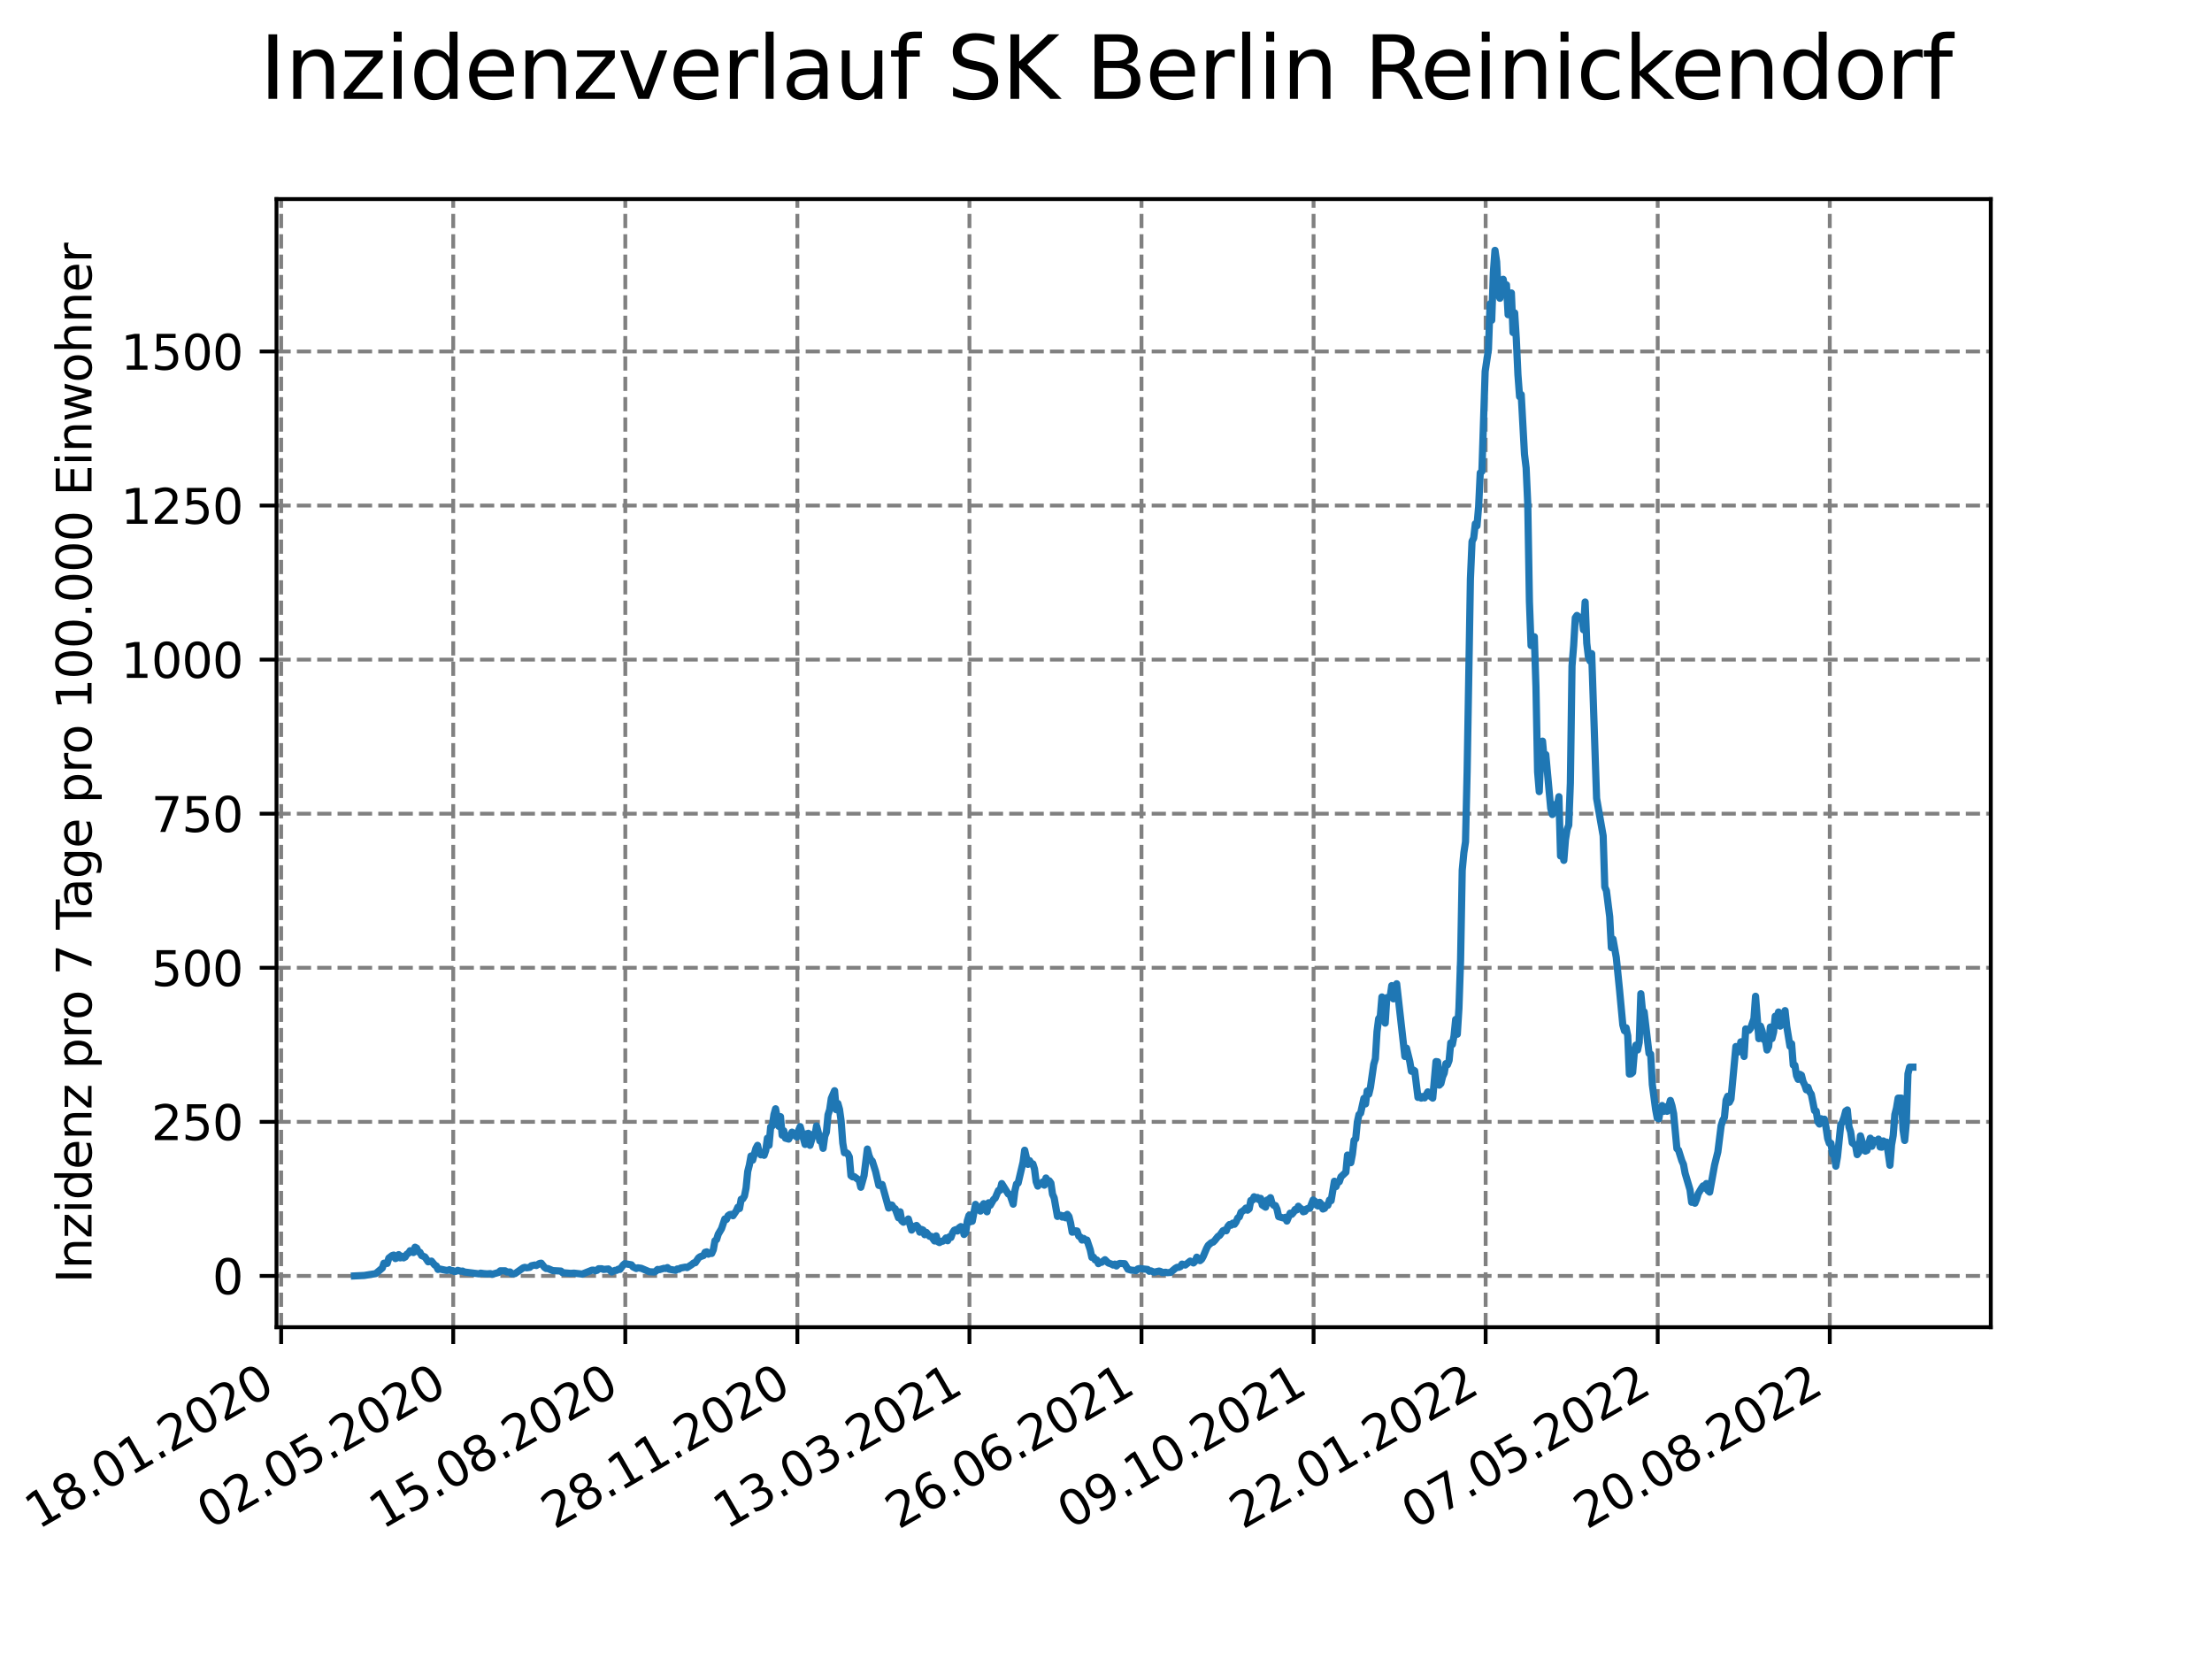 <?xml version="1.0" encoding="utf-8" standalone="no"?>
<!DOCTYPE svg PUBLIC "-//W3C//DTD SVG 1.1//EN"
  "http://www.w3.org/Graphics/SVG/1.1/DTD/svg11.dtd">
<svg xmlns:xlink="http://www.w3.org/1999/xlink" width="460.8pt" height="345.6pt" viewBox="0 0 460.8 345.6" xmlns="http://www.w3.org/2000/svg" version="1.1">
 <defs>
  <style type="text/css">*{stroke-linejoin: round; stroke-linecap: butt}</style>
 </defs>
 <g id="figure_1">
  <g id="patch_1">
   <path d="M 0 345.6 
L 460.8 345.6 
L 460.8 0 
L 0 0 
z
" style="fill: #ffffff"/>
  </g>
  <g id="axes_1">
   <g id="patch_2">
    <path d="M 57.6 276.48 
L 414.72 276.48 
L 414.72 41.472 
L 57.6 41.472 
z
" style="fill: #ffffff"/>
   </g>
   <g id="matplotlib.axis_1">
    <g id="xtick_1">
     <g id="line2d_1">
      <path d="M 58.57 276.48 
L 58.57 41.472 
" clip-path="url(#p4f8a8758bc)" style="fill: none; stroke-dasharray: 2.96,1.28; stroke-dashoffset: 0; stroke: #808080; stroke-width: 0.8"/>
     </g>
     <g id="line2d_2">
      <defs>
       <path id="m21364f4cc5" d="M 0 0 
L 0 3.5 
" style="stroke: #000000; stroke-width: 0.8"/>
      </defs>
      <g>
       <use xlink:href="#m21364f4cc5" x="58.57" y="276.48" style="stroke: #000000; stroke-width: 0.8"/>
      </g>
     </g>
     <g id="text_1">
      <!-- 18.01.2020 -->
      <g transform="translate(7.945 318.689) rotate(-30) scale(0.1 -0.1)">
       <defs>
        <path id="DejaVuSans-31" d="M 794 531 
L 1825 531 
L 1825 4091 
L 703 3866 
L 703 4441 
L 1819 4666 
L 2450 4666 
L 2450 531 
L 3481 531 
L 3481 0 
L 794 0 
L 794 531 
z
" transform="scale(0.016)"/>
        <path id="DejaVuSans-38" d="M 2034 2216 
Q 1584 2216 1326 1975 
Q 1069 1734 1069 1313 
Q 1069 891 1326 650 
Q 1584 409 2034 409 
Q 2484 409 2743 651 
Q 3003 894 3003 1313 
Q 3003 1734 2745 1975 
Q 2488 2216 2034 2216 
z
M 1403 2484 
Q 997 2584 770 2862 
Q 544 3141 544 3541 
Q 544 4100 942 4425 
Q 1341 4750 2034 4750 
Q 2731 4750 3128 4425 
Q 3525 4100 3525 3541 
Q 3525 3141 3298 2862 
Q 3072 2584 2669 2484 
Q 3125 2378 3379 2068 
Q 3634 1759 3634 1313 
Q 3634 634 3220 271 
Q 2806 -91 2034 -91 
Q 1263 -91 848 271 
Q 434 634 434 1313 
Q 434 1759 690 2068 
Q 947 2378 1403 2484 
z
M 1172 3481 
Q 1172 3119 1398 2916 
Q 1625 2713 2034 2713 
Q 2441 2713 2670 2916 
Q 2900 3119 2900 3481 
Q 2900 3844 2670 4047 
Q 2441 4250 2034 4250 
Q 1625 4250 1398 4047 
Q 1172 3844 1172 3481 
z
" transform="scale(0.016)"/>
        <path id="DejaVuSans-2e" d="M 684 794 
L 1344 794 
L 1344 0 
L 684 0 
L 684 794 
z
" transform="scale(0.016)"/>
        <path id="DejaVuSans-30" d="M 2034 4250 
Q 1547 4250 1301 3770 
Q 1056 3291 1056 2328 
Q 1056 1369 1301 889 
Q 1547 409 2034 409 
Q 2525 409 2770 889 
Q 3016 1369 3016 2328 
Q 3016 3291 2770 3770 
Q 2525 4250 2034 4250 
z
M 2034 4750 
Q 2819 4750 3233 4129 
Q 3647 3509 3647 2328 
Q 3647 1150 3233 529 
Q 2819 -91 2034 -91 
Q 1250 -91 836 529 
Q 422 1150 422 2328 
Q 422 3509 836 4129 
Q 1250 4750 2034 4750 
z
" transform="scale(0.016)"/>
        <path id="DejaVuSans-32" d="M 1228 531 
L 3431 531 
L 3431 0 
L 469 0 
L 469 531 
Q 828 903 1448 1529 
Q 2069 2156 2228 2338 
Q 2531 2678 2651 2914 
Q 2772 3150 2772 3378 
Q 2772 3750 2511 3984 
Q 2250 4219 1831 4219 
Q 1534 4219 1204 4116 
Q 875 4013 500 3803 
L 500 4441 
Q 881 4594 1212 4672 
Q 1544 4750 1819 4750 
Q 2544 4750 2975 4387 
Q 3406 4025 3406 3419 
Q 3406 3131 3298 2873 
Q 3191 2616 2906 2266 
Q 2828 2175 2409 1742 
Q 1991 1309 1228 531 
z
" transform="scale(0.016)"/>
       </defs>
       <use xlink:href="#DejaVuSans-31"/>
       <use xlink:href="#DejaVuSans-38" x="63.623"/>
       <use xlink:href="#DejaVuSans-2e" x="127.246"/>
       <use xlink:href="#DejaVuSans-30" x="159.033"/>
       <use xlink:href="#DejaVuSans-31" x="222.656"/>
       <use xlink:href="#DejaVuSans-2e" x="286.279"/>
       <use xlink:href="#DejaVuSans-32" x="318.066"/>
       <use xlink:href="#DejaVuSans-30" x="381.689"/>
       <use xlink:href="#DejaVuSans-32" x="445.312"/>
       <use xlink:href="#DejaVuSans-30" x="508.936"/>
      </g>
     </g>
    </g>
    <g id="xtick_2">
     <g id="line2d_3">
      <path d="M 94.415 276.48 
L 94.415 41.472 
" clip-path="url(#p4f8a8758bc)" style="fill: none; stroke-dasharray: 2.96,1.28; stroke-dashoffset: 0; stroke: #808080; stroke-width: 0.8"/>
     </g>
     <g id="line2d_4">
      <g>
       <use xlink:href="#m21364f4cc5" x="94.415" y="276.48" style="stroke: #000000; stroke-width: 0.8"/>
      </g>
     </g>
     <g id="text_2">
      <!-- 02.05.2020 -->
      <g transform="translate(43.79 318.689) rotate(-30) scale(0.1 -0.1)">
       <defs>
        <path id="DejaVuSans-35" d="M 691 4666 
L 3169 4666 
L 3169 4134 
L 1269 4134 
L 1269 2991 
Q 1406 3038 1543 3061 
Q 1681 3084 1819 3084 
Q 2600 3084 3056 2656 
Q 3513 2228 3513 1497 
Q 3513 744 3044 326 
Q 2575 -91 1722 -91 
Q 1428 -91 1123 -41 
Q 819 9 494 109 
L 494 744 
Q 775 591 1075 516 
Q 1375 441 1709 441 
Q 2250 441 2565 725 
Q 2881 1009 2881 1497 
Q 2881 1984 2565 2268 
Q 2250 2553 1709 2553 
Q 1456 2553 1204 2497 
Q 953 2441 691 2322 
L 691 4666 
z
" transform="scale(0.016)"/>
       </defs>
       <use xlink:href="#DejaVuSans-30"/>
       <use xlink:href="#DejaVuSans-32" x="63.623"/>
       <use xlink:href="#DejaVuSans-2e" x="127.246"/>
       <use xlink:href="#DejaVuSans-30" x="159.033"/>
       <use xlink:href="#DejaVuSans-35" x="222.656"/>
       <use xlink:href="#DejaVuSans-2e" x="286.279"/>
       <use xlink:href="#DejaVuSans-32" x="318.066"/>
       <use xlink:href="#DejaVuSans-30" x="381.689"/>
       <use xlink:href="#DejaVuSans-32" x="445.312"/>
       <use xlink:href="#DejaVuSans-30" x="508.936"/>
      </g>
     </g>
    </g>
    <g id="xtick_3">
     <g id="line2d_5">
      <path d="M 130.26 276.48 
L 130.26 41.472 
" clip-path="url(#p4f8a8758bc)" style="fill: none; stroke-dasharray: 2.96,1.28; stroke-dashoffset: 0; stroke: #808080; stroke-width: 0.8"/>
     </g>
     <g id="line2d_6">
      <g>
       <use xlink:href="#m21364f4cc5" x="130.26" y="276.48" style="stroke: #000000; stroke-width: 0.8"/>
      </g>
     </g>
     <g id="text_3">
      <!-- 15.08.2020 -->
      <g transform="translate(79.635 318.689) rotate(-30) scale(0.1 -0.1)">
       <use xlink:href="#DejaVuSans-31"/>
       <use xlink:href="#DejaVuSans-35" x="63.623"/>
       <use xlink:href="#DejaVuSans-2e" x="127.246"/>
       <use xlink:href="#DejaVuSans-30" x="159.033"/>
       <use xlink:href="#DejaVuSans-38" x="222.656"/>
       <use xlink:href="#DejaVuSans-2e" x="286.279"/>
       <use xlink:href="#DejaVuSans-32" x="318.066"/>
       <use xlink:href="#DejaVuSans-30" x="381.689"/>
       <use xlink:href="#DejaVuSans-32" x="445.312"/>
       <use xlink:href="#DejaVuSans-30" x="508.936"/>
      </g>
     </g>
    </g>
    <g id="xtick_4">
     <g id="line2d_7">
      <path d="M 166.106 276.48 
L 166.106 41.472 
" clip-path="url(#p4f8a8758bc)" style="fill: none; stroke-dasharray: 2.96,1.28; stroke-dashoffset: 0; stroke: #808080; stroke-width: 0.8"/>
     </g>
     <g id="line2d_8">
      <g>
       <use xlink:href="#m21364f4cc5" x="166.106" y="276.48" style="stroke: #000000; stroke-width: 0.8"/>
      </g>
     </g>
     <g id="text_4">
      <!-- 28.11.2020 -->
      <g transform="translate(115.48 318.689) rotate(-30) scale(0.1 -0.1)">
       <use xlink:href="#DejaVuSans-32"/>
       <use xlink:href="#DejaVuSans-38" x="63.623"/>
       <use xlink:href="#DejaVuSans-2e" x="127.246"/>
       <use xlink:href="#DejaVuSans-31" x="159.033"/>
       <use xlink:href="#DejaVuSans-31" x="222.656"/>
       <use xlink:href="#DejaVuSans-2e" x="286.279"/>
       <use xlink:href="#DejaVuSans-32" x="318.066"/>
       <use xlink:href="#DejaVuSans-30" x="381.689"/>
       <use xlink:href="#DejaVuSans-32" x="445.312"/>
       <use xlink:href="#DejaVuSans-30" x="508.936"/>
      </g>
     </g>
    </g>
    <g id="xtick_5">
     <g id="line2d_9">
      <path d="M 201.951 276.48 
L 201.951 41.472 
" clip-path="url(#p4f8a8758bc)" style="fill: none; stroke-dasharray: 2.96,1.28; stroke-dashoffset: 0; stroke: #808080; stroke-width: 0.8"/>
     </g>
     <g id="line2d_10">
      <g>
       <use xlink:href="#m21364f4cc5" x="201.951" y="276.48" style="stroke: #000000; stroke-width: 0.8"/>
      </g>
     </g>
     <g id="text_5">
      <!-- 13.03.2021 -->
      <g transform="translate(151.325 318.689) rotate(-30) scale(0.1 -0.1)">
       <defs>
        <path id="DejaVuSans-33" d="M 2597 2516 
Q 3050 2419 3304 2112 
Q 3559 1806 3559 1356 
Q 3559 666 3084 287 
Q 2609 -91 1734 -91 
Q 1441 -91 1130 -33 
Q 819 25 488 141 
L 488 750 
Q 750 597 1062 519 
Q 1375 441 1716 441 
Q 2309 441 2620 675 
Q 2931 909 2931 1356 
Q 2931 1769 2642 2001 
Q 2353 2234 1838 2234 
L 1294 2234 
L 1294 2753 
L 1863 2753 
Q 2328 2753 2575 2939 
Q 2822 3125 2822 3475 
Q 2822 3834 2567 4026 
Q 2313 4219 1838 4219 
Q 1578 4219 1281 4162 
Q 984 4106 628 3988 
L 628 4550 
Q 988 4650 1302 4700 
Q 1616 4750 1894 4750 
Q 2613 4750 3031 4423 
Q 3450 4097 3450 3541 
Q 3450 3153 3228 2886 
Q 3006 2619 2597 2516 
z
" transform="scale(0.016)"/>
       </defs>
       <use xlink:href="#DejaVuSans-31"/>
       <use xlink:href="#DejaVuSans-33" x="63.623"/>
       <use xlink:href="#DejaVuSans-2e" x="127.246"/>
       <use xlink:href="#DejaVuSans-30" x="159.033"/>
       <use xlink:href="#DejaVuSans-33" x="222.656"/>
       <use xlink:href="#DejaVuSans-2e" x="286.279"/>
       <use xlink:href="#DejaVuSans-32" x="318.066"/>
       <use xlink:href="#DejaVuSans-30" x="381.689"/>
       <use xlink:href="#DejaVuSans-32" x="445.312"/>
       <use xlink:href="#DejaVuSans-31" x="508.936"/>
      </g>
     </g>
    </g>
    <g id="xtick_6">
     <g id="line2d_11">
      <path d="M 237.796 276.48 
L 237.796 41.472 
" clip-path="url(#p4f8a8758bc)" style="fill: none; stroke-dasharray: 2.96,1.28; stroke-dashoffset: 0; stroke: #808080; stroke-width: 0.8"/>
     </g>
     <g id="line2d_12">
      <g>
       <use xlink:href="#m21364f4cc5" x="237.796" y="276.48" style="stroke: #000000; stroke-width: 0.8"/>
      </g>
     </g>
     <g id="text_6">
      <!-- 26.06.2021 -->
      <g transform="translate(187.171 318.689) rotate(-30) scale(0.1 -0.1)">
       <defs>
        <path id="DejaVuSans-36" d="M 2113 2584 
Q 1688 2584 1439 2293 
Q 1191 2003 1191 1497 
Q 1191 994 1439 701 
Q 1688 409 2113 409 
Q 2538 409 2786 701 
Q 3034 994 3034 1497 
Q 3034 2003 2786 2293 
Q 2538 2584 2113 2584 
z
M 3366 4563 
L 3366 3988 
Q 3128 4100 2886 4159 
Q 2644 4219 2406 4219 
Q 1781 4219 1451 3797 
Q 1122 3375 1075 2522 
Q 1259 2794 1537 2939 
Q 1816 3084 2150 3084 
Q 2853 3084 3261 2657 
Q 3669 2231 3669 1497 
Q 3669 778 3244 343 
Q 2819 -91 2113 -91 
Q 1303 -91 875 529 
Q 447 1150 447 2328 
Q 447 3434 972 4092 
Q 1497 4750 2381 4750 
Q 2619 4750 2861 4703 
Q 3103 4656 3366 4563 
z
" transform="scale(0.016)"/>
       </defs>
       <use xlink:href="#DejaVuSans-32"/>
       <use xlink:href="#DejaVuSans-36" x="63.623"/>
       <use xlink:href="#DejaVuSans-2e" x="127.246"/>
       <use xlink:href="#DejaVuSans-30" x="159.033"/>
       <use xlink:href="#DejaVuSans-36" x="222.656"/>
       <use xlink:href="#DejaVuSans-2e" x="286.279"/>
       <use xlink:href="#DejaVuSans-32" x="318.066"/>
       <use xlink:href="#DejaVuSans-30" x="381.689"/>
       <use xlink:href="#DejaVuSans-32" x="445.312"/>
       <use xlink:href="#DejaVuSans-31" x="508.936"/>
      </g>
     </g>
    </g>
    <g id="xtick_7">
     <g id="line2d_13">
      <path d="M 273.641 276.48 
L 273.641 41.472 
" clip-path="url(#p4f8a8758bc)" style="fill: none; stroke-dasharray: 2.96,1.28; stroke-dashoffset: 0; stroke: #808080; stroke-width: 0.8"/>
     </g>
     <g id="line2d_14">
      <g>
       <use xlink:href="#m21364f4cc5" x="273.641" y="276.48" style="stroke: #000000; stroke-width: 0.8"/>
      </g>
     </g>
     <g id="text_7">
      <!-- 09.10.2021 -->
      <g transform="translate(223.016 318.689) rotate(-30) scale(0.1 -0.1)">
       <defs>
        <path id="DejaVuSans-39" d="M 703 97 
L 703 672 
Q 941 559 1184 500 
Q 1428 441 1663 441 
Q 2288 441 2617 861 
Q 2947 1281 2994 2138 
Q 2813 1869 2534 1725 
Q 2256 1581 1919 1581 
Q 1219 1581 811 2004 
Q 403 2428 403 3163 
Q 403 3881 828 4315 
Q 1253 4750 1959 4750 
Q 2769 4750 3195 4129 
Q 3622 3509 3622 2328 
Q 3622 1225 3098 567 
Q 2575 -91 1691 -91 
Q 1453 -91 1209 -44 
Q 966 3 703 97 
z
M 1959 2075 
Q 2384 2075 2632 2365 
Q 2881 2656 2881 3163 
Q 2881 3666 2632 3958 
Q 2384 4250 1959 4250 
Q 1534 4250 1286 3958 
Q 1038 3666 1038 3163 
Q 1038 2656 1286 2365 
Q 1534 2075 1959 2075 
z
" transform="scale(0.016)"/>
       </defs>
       <use xlink:href="#DejaVuSans-30"/>
       <use xlink:href="#DejaVuSans-39" x="63.623"/>
       <use xlink:href="#DejaVuSans-2e" x="127.246"/>
       <use xlink:href="#DejaVuSans-31" x="159.033"/>
       <use xlink:href="#DejaVuSans-30" x="222.656"/>
       <use xlink:href="#DejaVuSans-2e" x="286.279"/>
       <use xlink:href="#DejaVuSans-32" x="318.066"/>
       <use xlink:href="#DejaVuSans-30" x="381.689"/>
       <use xlink:href="#DejaVuSans-32" x="445.312"/>
       <use xlink:href="#DejaVuSans-31" x="508.936"/>
      </g>
     </g>
    </g>
    <g id="xtick_8">
     <g id="line2d_15">
      <path d="M 309.486 276.48 
L 309.486 41.472 
" clip-path="url(#p4f8a8758bc)" style="fill: none; stroke-dasharray: 2.96,1.28; stroke-dashoffset: 0; stroke: #808080; stroke-width: 0.8"/>
     </g>
     <g id="line2d_16">
      <g>
       <use xlink:href="#m21364f4cc5" x="309.486" y="276.48" style="stroke: #000000; stroke-width: 0.8"/>
      </g>
     </g>
     <g id="text_8">
      <!-- 22.01.2022 -->
      <g transform="translate(258.861 318.689) rotate(-30) scale(0.1 -0.1)">
       <use xlink:href="#DejaVuSans-32"/>
       <use xlink:href="#DejaVuSans-32" x="63.623"/>
       <use xlink:href="#DejaVuSans-2e" x="127.246"/>
       <use xlink:href="#DejaVuSans-30" x="159.033"/>
       <use xlink:href="#DejaVuSans-31" x="222.656"/>
       <use xlink:href="#DejaVuSans-2e" x="286.279"/>
       <use xlink:href="#DejaVuSans-32" x="318.066"/>
       <use xlink:href="#DejaVuSans-30" x="381.689"/>
       <use xlink:href="#DejaVuSans-32" x="445.312"/>
       <use xlink:href="#DejaVuSans-32" x="508.936"/>
      </g>
     </g>
    </g>
    <g id="xtick_9">
     <g id="line2d_17">
      <path d="M 345.331 276.48 
L 345.331 41.472 
" clip-path="url(#p4f8a8758bc)" style="fill: none; stroke-dasharray: 2.96,1.28; stroke-dashoffset: 0; stroke: #808080; stroke-width: 0.8"/>
     </g>
     <g id="line2d_18">
      <g>
       <use xlink:href="#m21364f4cc5" x="345.331" y="276.48" style="stroke: #000000; stroke-width: 0.8"/>
      </g>
     </g>
     <g id="text_9">
      <!-- 07.05.2022 -->
      <g transform="translate(294.706 318.689) rotate(-30) scale(0.1 -0.1)">
       <defs>
        <path id="DejaVuSans-37" d="M 525 4666 
L 3525 4666 
L 3525 4397 
L 1831 0 
L 1172 0 
L 2766 4134 
L 525 4134 
L 525 4666 
z
" transform="scale(0.016)"/>
       </defs>
       <use xlink:href="#DejaVuSans-30"/>
       <use xlink:href="#DejaVuSans-37" x="63.623"/>
       <use xlink:href="#DejaVuSans-2e" x="127.246"/>
       <use xlink:href="#DejaVuSans-30" x="159.033"/>
       <use xlink:href="#DejaVuSans-35" x="222.656"/>
       <use xlink:href="#DejaVuSans-2e" x="286.279"/>
       <use xlink:href="#DejaVuSans-32" x="318.066"/>
       <use xlink:href="#DejaVuSans-30" x="381.689"/>
       <use xlink:href="#DejaVuSans-32" x="445.312"/>
       <use xlink:href="#DejaVuSans-32" x="508.936"/>
      </g>
     </g>
    </g>
    <g id="xtick_10">
     <g id="line2d_19">
      <path d="M 381.176 276.48 
L 381.176 41.472 
" clip-path="url(#p4f8a8758bc)" style="fill: none; stroke-dasharray: 2.96,1.28; stroke-dashoffset: 0; stroke: #808080; stroke-width: 0.8"/>
     </g>
     <g id="line2d_20">
      <g>
       <use xlink:href="#m21364f4cc5" x="381.176" y="276.48" style="stroke: #000000; stroke-width: 0.8"/>
      </g>
     </g>
     <g id="text_10">
      <!-- 20.08.2022 -->
      <g transform="translate(330.551 318.689) rotate(-30) scale(0.1 -0.1)">
       <use xlink:href="#DejaVuSans-32"/>
       <use xlink:href="#DejaVuSans-30" x="63.623"/>
       <use xlink:href="#DejaVuSans-2e" x="127.246"/>
       <use xlink:href="#DejaVuSans-30" x="159.033"/>
       <use xlink:href="#DejaVuSans-38" x="222.656"/>
       <use xlink:href="#DejaVuSans-2e" x="286.279"/>
       <use xlink:href="#DejaVuSans-32" x="318.066"/>
       <use xlink:href="#DejaVuSans-30" x="381.689"/>
       <use xlink:href="#DejaVuSans-32" x="445.312"/>
       <use xlink:href="#DejaVuSans-32" x="508.936"/>
      </g>
     </g>
    </g>
   </g>
   <g id="matplotlib.axis_2">
    <g id="ytick_1">
     <g id="line2d_21">
      <path d="M 57.6 265.798 
L 414.72 265.798 
" clip-path="url(#p4f8a8758bc)" style="fill: none; stroke-dasharray: 2.96,1.28; stroke-dashoffset: 0; stroke: #808080; stroke-width: 0.8"/>
     </g>
     <g id="line2d_22">
      <defs>
       <path id="mb8aae01070" d="M 0 0 
L -3.5 0 
" style="stroke: #000000; stroke-width: 0.8"/>
      </defs>
      <g>
       <use xlink:href="#mb8aae01070" x="57.6" y="265.798" style="stroke: #000000; stroke-width: 0.8"/>
      </g>
     </g>
     <g id="text_11">
      <!-- 0 -->
      <g transform="translate(44.237 269.597) scale(0.1 -0.1)">
       <use xlink:href="#DejaVuSans-30"/>
      </g>
     </g>
    </g>
    <g id="ytick_2">
     <g id="line2d_23">
      <path d="M 57.6 233.701 
L 414.72 233.701 
" clip-path="url(#p4f8a8758bc)" style="fill: none; stroke-dasharray: 2.96,1.28; stroke-dashoffset: 0; stroke: #808080; stroke-width: 0.8"/>
     </g>
     <g id="line2d_24">
      <g>
       <use xlink:href="#mb8aae01070" x="57.6" y="233.701" style="stroke: #000000; stroke-width: 0.8"/>
      </g>
     </g>
     <g id="text_12">
      <!-- 250 -->
      <g transform="translate(31.512 237.5) scale(0.1 -0.1)">
       <use xlink:href="#DejaVuSans-32"/>
       <use xlink:href="#DejaVuSans-35" x="63.623"/>
       <use xlink:href="#DejaVuSans-30" x="127.246"/>
      </g>
     </g>
    </g>
    <g id="ytick_3">
     <g id="line2d_25">
      <path d="M 57.6 201.604 
L 414.72 201.604 
" clip-path="url(#p4f8a8758bc)" style="fill: none; stroke-dasharray: 2.96,1.28; stroke-dashoffset: 0; stroke: #808080; stroke-width: 0.8"/>
     </g>
     <g id="line2d_26">
      <g>
       <use xlink:href="#mb8aae01070" x="57.6" y="201.604" style="stroke: #000000; stroke-width: 0.8"/>
      </g>
     </g>
     <g id="text_13">
      <!-- 500 -->
      <g transform="translate(31.512 205.403) scale(0.1 -0.1)">
       <use xlink:href="#DejaVuSans-35"/>
       <use xlink:href="#DejaVuSans-30" x="63.623"/>
       <use xlink:href="#DejaVuSans-30" x="127.246"/>
      </g>
     </g>
    </g>
    <g id="ytick_4">
     <g id="line2d_27">
      <path d="M 57.6 169.507 
L 414.72 169.507 
" clip-path="url(#p4f8a8758bc)" style="fill: none; stroke-dasharray: 2.96,1.28; stroke-dashoffset: 0; stroke: #808080; stroke-width: 0.8"/>
     </g>
     <g id="line2d_28">
      <g>
       <use xlink:href="#mb8aae01070" x="57.6" y="169.507" style="stroke: #000000; stroke-width: 0.8"/>
      </g>
     </g>
     <g id="text_14">
      <!-- 750 -->
      <g transform="translate(31.512 173.306) scale(0.1 -0.1)">
       <use xlink:href="#DejaVuSans-37"/>
       <use xlink:href="#DejaVuSans-35" x="63.623"/>
       <use xlink:href="#DejaVuSans-30" x="127.246"/>
      </g>
     </g>
    </g>
    <g id="ytick_5">
     <g id="line2d_29">
      <path d="M 57.6 137.41 
L 414.72 137.41 
" clip-path="url(#p4f8a8758bc)" style="fill: none; stroke-dasharray: 2.96,1.28; stroke-dashoffset: 0; stroke: #808080; stroke-width: 0.8"/>
     </g>
     <g id="line2d_30">
      <g>
       <use xlink:href="#mb8aae01070" x="57.6" y="137.41" style="stroke: #000000; stroke-width: 0.8"/>
      </g>
     </g>
     <g id="text_15">
      <!-- 1000 -->
      <g transform="translate(25.15 141.209) scale(0.1 -0.1)">
       <use xlink:href="#DejaVuSans-31"/>
       <use xlink:href="#DejaVuSans-30" x="63.623"/>
       <use xlink:href="#DejaVuSans-30" x="127.246"/>
       <use xlink:href="#DejaVuSans-30" x="190.869"/>
      </g>
     </g>
    </g>
    <g id="ytick_6">
     <g id="line2d_31">
      <path d="M 57.6 105.313 
L 414.72 105.313 
" clip-path="url(#p4f8a8758bc)" style="fill: none; stroke-dasharray: 2.96,1.28; stroke-dashoffset: 0; stroke: #808080; stroke-width: 0.8"/>
     </g>
     <g id="line2d_32">
      <g>
       <use xlink:href="#mb8aae01070" x="57.6" y="105.313" style="stroke: #000000; stroke-width: 0.8"/>
      </g>
     </g>
     <g id="text_16">
      <!-- 1250 -->
      <g transform="translate(25.15 109.112) scale(0.1 -0.1)">
       <use xlink:href="#DejaVuSans-31"/>
       <use xlink:href="#DejaVuSans-32" x="63.623"/>
       <use xlink:href="#DejaVuSans-35" x="127.246"/>
       <use xlink:href="#DejaVuSans-30" x="190.869"/>
      </g>
     </g>
    </g>
    <g id="ytick_7">
     <g id="line2d_33">
      <path d="M 57.6 73.215 
L 414.72 73.215 
" clip-path="url(#p4f8a8758bc)" style="fill: none; stroke-dasharray: 2.96,1.28; stroke-dashoffset: 0; stroke: #808080; stroke-width: 0.8"/>
     </g>
     <g id="line2d_34">
      <g>
       <use xlink:href="#mb8aae01070" x="57.6" y="73.215" style="stroke: #000000; stroke-width: 0.8"/>
      </g>
     </g>
     <g id="text_17">
      <!-- 1500 -->
      <g transform="translate(25.15 77.015) scale(0.1 -0.1)">
       <use xlink:href="#DejaVuSans-31"/>
       <use xlink:href="#DejaVuSans-35" x="63.623"/>
       <use xlink:href="#DejaVuSans-30" x="127.246"/>
       <use xlink:href="#DejaVuSans-30" x="190.869"/>
      </g>
     </g>
    </g>
    <g id="text_18">
     <!-- Inzidenz pro 7 Tage pro 100.000 Einwohner -->
     <g transform="translate(19.07 267.301) rotate(-90) scale(0.1 -0.1)">
      <defs>
       <path id="DejaVuSans-49" d="M 628 4666 
L 1259 4666 
L 1259 0 
L 628 0 
L 628 4666 
z
" transform="scale(0.016)"/>
       <path id="DejaVuSans-6e" d="M 3513 2113 
L 3513 0 
L 2938 0 
L 2938 2094 
Q 2938 2591 2744 2837 
Q 2550 3084 2163 3084 
Q 1697 3084 1428 2787 
Q 1159 2491 1159 1978 
L 1159 0 
L 581 0 
L 581 3500 
L 1159 3500 
L 1159 2956 
Q 1366 3272 1645 3428 
Q 1925 3584 2291 3584 
Q 2894 3584 3203 3211 
Q 3513 2838 3513 2113 
z
" transform="scale(0.016)"/>
       <path id="DejaVuSans-7a" d="M 353 3500 
L 3084 3500 
L 3084 2975 
L 922 459 
L 3084 459 
L 3084 0 
L 275 0 
L 275 525 
L 2438 3041 
L 353 3041 
L 353 3500 
z
" transform="scale(0.016)"/>
       <path id="DejaVuSans-69" d="M 603 3500 
L 1178 3500 
L 1178 0 
L 603 0 
L 603 3500 
z
M 603 4863 
L 1178 4863 
L 1178 4134 
L 603 4134 
L 603 4863 
z
" transform="scale(0.016)"/>
       <path id="DejaVuSans-64" d="M 2906 2969 
L 2906 4863 
L 3481 4863 
L 3481 0 
L 2906 0 
L 2906 525 
Q 2725 213 2448 61 
Q 2172 -91 1784 -91 
Q 1150 -91 751 415 
Q 353 922 353 1747 
Q 353 2572 751 3078 
Q 1150 3584 1784 3584 
Q 2172 3584 2448 3432 
Q 2725 3281 2906 2969 
z
M 947 1747 
Q 947 1113 1208 752 
Q 1469 391 1925 391 
Q 2381 391 2643 752 
Q 2906 1113 2906 1747 
Q 2906 2381 2643 2742 
Q 2381 3103 1925 3103 
Q 1469 3103 1208 2742 
Q 947 2381 947 1747 
z
" transform="scale(0.016)"/>
       <path id="DejaVuSans-65" d="M 3597 1894 
L 3597 1613 
L 953 1613 
Q 991 1019 1311 708 
Q 1631 397 2203 397 
Q 2534 397 2845 478 
Q 3156 559 3463 722 
L 3463 178 
Q 3153 47 2828 -22 
Q 2503 -91 2169 -91 
Q 1331 -91 842 396 
Q 353 884 353 1716 
Q 353 2575 817 3079 
Q 1281 3584 2069 3584 
Q 2775 3584 3186 3129 
Q 3597 2675 3597 1894 
z
M 3022 2063 
Q 3016 2534 2758 2815 
Q 2500 3097 2075 3097 
Q 1594 3097 1305 2825 
Q 1016 2553 972 2059 
L 3022 2063 
z
" transform="scale(0.016)"/>
       <path id="DejaVuSans-20" transform="scale(0.016)"/>
       <path id="DejaVuSans-70" d="M 1159 525 
L 1159 -1331 
L 581 -1331 
L 581 3500 
L 1159 3500 
L 1159 2969 
Q 1341 3281 1617 3432 
Q 1894 3584 2278 3584 
Q 2916 3584 3314 3078 
Q 3713 2572 3713 1747 
Q 3713 922 3314 415 
Q 2916 -91 2278 -91 
Q 1894 -91 1617 61 
Q 1341 213 1159 525 
z
M 3116 1747 
Q 3116 2381 2855 2742 
Q 2594 3103 2138 3103 
Q 1681 3103 1420 2742 
Q 1159 2381 1159 1747 
Q 1159 1113 1420 752 
Q 1681 391 2138 391 
Q 2594 391 2855 752 
Q 3116 1113 3116 1747 
z
" transform="scale(0.016)"/>
       <path id="DejaVuSans-72" d="M 2631 2963 
Q 2534 3019 2420 3045 
Q 2306 3072 2169 3072 
Q 1681 3072 1420 2755 
Q 1159 2438 1159 1844 
L 1159 0 
L 581 0 
L 581 3500 
L 1159 3500 
L 1159 2956 
Q 1341 3275 1631 3429 
Q 1922 3584 2338 3584 
Q 2397 3584 2469 3576 
Q 2541 3569 2628 3553 
L 2631 2963 
z
" transform="scale(0.016)"/>
       <path id="DejaVuSans-6f" d="M 1959 3097 
Q 1497 3097 1228 2736 
Q 959 2375 959 1747 
Q 959 1119 1226 758 
Q 1494 397 1959 397 
Q 2419 397 2687 759 
Q 2956 1122 2956 1747 
Q 2956 2369 2687 2733 
Q 2419 3097 1959 3097 
z
M 1959 3584 
Q 2709 3584 3137 3096 
Q 3566 2609 3566 1747 
Q 3566 888 3137 398 
Q 2709 -91 1959 -91 
Q 1206 -91 779 398 
Q 353 888 353 1747 
Q 353 2609 779 3096 
Q 1206 3584 1959 3584 
z
" transform="scale(0.016)"/>
       <path id="DejaVuSans-54" d="M -19 4666 
L 3928 4666 
L 3928 4134 
L 2272 4134 
L 2272 0 
L 1638 0 
L 1638 4134 
L -19 4134 
L -19 4666 
z
" transform="scale(0.016)"/>
       <path id="DejaVuSans-61" d="M 2194 1759 
Q 1497 1759 1228 1600 
Q 959 1441 959 1056 
Q 959 750 1161 570 
Q 1363 391 1709 391 
Q 2188 391 2477 730 
Q 2766 1069 2766 1631 
L 2766 1759 
L 2194 1759 
z
M 3341 1997 
L 3341 0 
L 2766 0 
L 2766 531 
Q 2569 213 2275 61 
Q 1981 -91 1556 -91 
Q 1019 -91 701 211 
Q 384 513 384 1019 
Q 384 1609 779 1909 
Q 1175 2209 1959 2209 
L 2766 2209 
L 2766 2266 
Q 2766 2663 2505 2880 
Q 2244 3097 1772 3097 
Q 1472 3097 1187 3025 
Q 903 2953 641 2809 
L 641 3341 
Q 956 3463 1253 3523 
Q 1550 3584 1831 3584 
Q 2591 3584 2966 3190 
Q 3341 2797 3341 1997 
z
" transform="scale(0.016)"/>
       <path id="DejaVuSans-67" d="M 2906 1791 
Q 2906 2416 2648 2759 
Q 2391 3103 1925 3103 
Q 1463 3103 1205 2759 
Q 947 2416 947 1791 
Q 947 1169 1205 825 
Q 1463 481 1925 481 
Q 2391 481 2648 825 
Q 2906 1169 2906 1791 
z
M 3481 434 
Q 3481 -459 3084 -895 
Q 2688 -1331 1869 -1331 
Q 1566 -1331 1297 -1286 
Q 1028 -1241 775 -1147 
L 775 -588 
Q 1028 -725 1275 -790 
Q 1522 -856 1778 -856 
Q 2344 -856 2625 -561 
Q 2906 -266 2906 331 
L 2906 616 
Q 2728 306 2450 153 
Q 2172 0 1784 0 
Q 1141 0 747 490 
Q 353 981 353 1791 
Q 353 2603 747 3093 
Q 1141 3584 1784 3584 
Q 2172 3584 2450 3431 
Q 2728 3278 2906 2969 
L 2906 3500 
L 3481 3500 
L 3481 434 
z
" transform="scale(0.016)"/>
       <path id="DejaVuSans-45" d="M 628 4666 
L 3578 4666 
L 3578 4134 
L 1259 4134 
L 1259 2753 
L 3481 2753 
L 3481 2222 
L 1259 2222 
L 1259 531 
L 3634 531 
L 3634 0 
L 628 0 
L 628 4666 
z
" transform="scale(0.016)"/>
       <path id="DejaVuSans-77" d="M 269 3500 
L 844 3500 
L 1563 769 
L 2278 3500 
L 2956 3500 
L 3675 769 
L 4391 3500 
L 4966 3500 
L 4050 0 
L 3372 0 
L 2619 2869 
L 1863 0 
L 1184 0 
L 269 3500 
z
" transform="scale(0.016)"/>
       <path id="DejaVuSans-68" d="M 3513 2113 
L 3513 0 
L 2938 0 
L 2938 2094 
Q 2938 2591 2744 2837 
Q 2550 3084 2163 3084 
Q 1697 3084 1428 2787 
Q 1159 2491 1159 1978 
L 1159 0 
L 581 0 
L 581 4863 
L 1159 4863 
L 1159 2956 
Q 1366 3272 1645 3428 
Q 1925 3584 2291 3584 
Q 2894 3584 3203 3211 
Q 3513 2838 3513 2113 
z
" transform="scale(0.016)"/>
      </defs>
      <use xlink:href="#DejaVuSans-49"/>
      <use xlink:href="#DejaVuSans-6e" x="29.492"/>
      <use xlink:href="#DejaVuSans-7a" x="92.871"/>
      <use xlink:href="#DejaVuSans-69" x="145.361"/>
      <use xlink:href="#DejaVuSans-64" x="173.145"/>
      <use xlink:href="#DejaVuSans-65" x="236.621"/>
      <use xlink:href="#DejaVuSans-6e" x="298.145"/>
      <use xlink:href="#DejaVuSans-7a" x="361.523"/>
      <use xlink:href="#DejaVuSans-20" x="414.014"/>
      <use xlink:href="#DejaVuSans-70" x="445.801"/>
      <use xlink:href="#DejaVuSans-72" x="509.277"/>
      <use xlink:href="#DejaVuSans-6f" x="548.141"/>
      <use xlink:href="#DejaVuSans-20" x="609.322"/>
      <use xlink:href="#DejaVuSans-37" x="641.109"/>
      <use xlink:href="#DejaVuSans-20" x="704.732"/>
      <use xlink:href="#DejaVuSans-54" x="736.52"/>
      <use xlink:href="#DejaVuSans-61" x="781.104"/>
      <use xlink:href="#DejaVuSans-67" x="842.383"/>
      <use xlink:href="#DejaVuSans-65" x="905.859"/>
      <use xlink:href="#DejaVuSans-20" x="967.383"/>
      <use xlink:href="#DejaVuSans-70" x="999.17"/>
      <use xlink:href="#DejaVuSans-72" x="1062.646"/>
      <use xlink:href="#DejaVuSans-6f" x="1101.51"/>
      <use xlink:href="#DejaVuSans-20" x="1162.691"/>
      <use xlink:href="#DejaVuSans-31" x="1194.479"/>
      <use xlink:href="#DejaVuSans-30" x="1258.102"/>
      <use xlink:href="#DejaVuSans-30" x="1321.725"/>
      <use xlink:href="#DejaVuSans-2e" x="1385.348"/>
      <use xlink:href="#DejaVuSans-30" x="1417.135"/>
      <use xlink:href="#DejaVuSans-30" x="1480.758"/>
      <use xlink:href="#DejaVuSans-30" x="1544.381"/>
      <use xlink:href="#DejaVuSans-20" x="1608.004"/>
      <use xlink:href="#DejaVuSans-45" x="1639.791"/>
      <use xlink:href="#DejaVuSans-69" x="1702.975"/>
      <use xlink:href="#DejaVuSans-6e" x="1730.758"/>
      <use xlink:href="#DejaVuSans-77" x="1794.137"/>
      <use xlink:href="#DejaVuSans-6f" x="1875.924"/>
      <use xlink:href="#DejaVuSans-68" x="1937.105"/>
      <use xlink:href="#DejaVuSans-6e" x="2000.484"/>
      <use xlink:href="#DejaVuSans-65" x="2063.863"/>
      <use xlink:href="#DejaVuSans-72" x="2125.387"/>
     </g>
    </g>
   </g>
   <g id="line2d_35">
    <path d="M 73.833 265.798 
L 75.881 265.701 
L 78.271 265.316 
L 79.636 264.158 
L 79.978 263.145 
L 80.66 263.194 
L 81.002 262.084 
L 81.685 261.554 
L 82.026 261.457 
L 82.367 262.181 
L 82.709 262.036 
L 83.05 261.361 
L 83.391 262.036 
L 83.733 261.699 
L 84.074 262.036 
L 84.416 261.843 
L 84.757 261.265 
L 85.098 261.072 
L 85.44 260.541 
L 86.122 260.927 
L 86.464 259.818 
L 86.805 260.011 
L 87.147 260.782 
L 87.488 260.879 
L 87.829 261.554 
L 88.512 261.843 
L 89.195 262.856 
L 89.878 262.711 
L 90.56 263.531 
L 90.902 263.724 
L 91.243 264.447 
L 91.585 264.351 
L 92.95 264.64 
L 93.292 264.64 
L 93.633 264.496 
L 93.974 264.689 
L 94.316 264.689 
L 94.657 264.882 
L 94.998 264.833 
L 95.34 264.64 
L 96.023 264.833 
L 96.364 264.785 
L 96.705 264.978 
L 99.778 265.364 
L 100.119 265.219 
L 100.802 265.316 
L 101.485 265.364 
L 102.167 265.316 
L 102.509 265.46 
L 103.874 265.074 
L 104.216 264.737 
L 105.24 264.737 
L 105.581 264.978 
L 106.264 264.978 
L 106.605 265.364 
L 107.288 265.316 
L 108.995 264.11 
L 109.336 264.013 
L 109.678 264.11 
L 110.361 264.013 
L 110.702 263.676 
L 111.385 263.531 
L 111.726 263.628 
L 112.409 263.194 
L 112.75 263.145 
L 113.433 264.013 
L 113.774 264.255 
L 114.116 264.255 
L 115.14 264.689 
L 116.847 264.785 
L 117.188 265.123 
L 118.895 265.267 
L 119.578 265.219 
L 121.285 265.412 
L 123.333 264.592 
L 123.675 264.592 
L 124.016 264.737 
L 124.357 264.64 
L 124.699 264.303 
L 125.381 264.303 
L 125.723 264.447 
L 126.747 264.351 
L 127.43 264.978 
L 128.113 264.64 
L 128.454 264.64 
L 128.795 264.399 
L 129.137 264.447 
L 129.819 263.531 
L 130.161 263.242 
L 131.526 263.483 
L 131.868 263.917 
L 132.55 264.255 
L 132.892 264.11 
L 133.575 264.206 
L 135.282 264.93 
L 136.306 264.978 
L 136.647 264.785 
L 136.988 264.447 
L 137.33 264.496 
L 138.013 264.303 
L 138.354 264.206 
L 138.695 264.255 
L 139.037 264.062 
L 139.378 264.399 
L 140.744 264.64 
L 141.085 264.351 
L 141.426 264.399 
L 141.768 264.158 
L 142.792 263.965 
L 143.133 264.062 
L 144.157 263.386 
L 144.499 263.097 
L 144.84 263.049 
L 145.523 262.036 
L 145.864 261.795 
L 146.547 261.554 
L 146.889 260.879 
L 147.23 260.782 
L 147.571 261.265 
L 147.913 260.975 
L 148.254 261.12 
L 148.595 260.348 
L 148.937 258.467 
L 149.278 258.226 
L 149.62 257.117 
L 150.302 255.96 
L 150.985 253.934 
L 151.327 254.031 
L 151.668 253.259 
L 152.009 253.018 
L 152.351 252.97 
L 152.692 253.259 
L 153.375 252.246 
L 153.716 251.475 
L 154.058 251.764 
L 154.399 249.835 
L 154.74 249.738 
L 155.082 249.16 
L 155.423 247.472 
L 155.764 244.048 
L 156.106 242.697 
L 156.447 240.816 
L 156.789 241.685 
L 157.471 239.225 
L 157.813 238.598 
L 158.154 240.045 
L 158.496 240.575 
L 158.837 240.093 
L 159.178 240.672 
L 159.52 239.659 
L 159.861 237.103 
L 160.202 238.598 
L 160.544 234.74 
L 160.885 234.547 
L 161.227 232.184 
L 161.568 230.978 
L 162.251 234.643 
L 162.592 232.618 
L 162.934 236.476 
L 163.275 235.56 
L 163.616 237.103 
L 164.299 237.296 
L 164.982 235.849 
L 165.323 236.138 
L 165.665 236.621 
L 166.006 236.862 
L 166.347 235.512 
L 166.689 234.692 
L 167.713 238.405 
L 168.054 236.187 
L 168.396 236.09 
L 168.737 238.598 
L 169.42 236.283 
L 169.761 236.573 
L 170.103 234.547 
L 170.444 235.849 
L 170.785 237.682 
L 171.127 237.634 
L 171.468 239.225 
L 171.809 236.717 
L 172.151 235.849 
L 172.492 232.232 
L 172.834 231.171 
L 173.175 228.808 
L 173.858 227.217 
L 174.199 231.171 
L 174.54 229.869 
L 174.882 231.075 
L 175.223 233.534 
L 175.565 238.116 
L 175.906 240.141 
L 176.247 240.093 
L 176.589 240.334 
L 176.93 241.009 
L 177.272 244.916 
L 177.613 245.157 
L 177.954 245.109 
L 178.978 245.88 
L 179.32 247.327 
L 180.003 244.867 
L 180.685 239.37 
L 181.027 240.72 
L 181.368 241.54 
L 181.71 241.877 
L 182.392 243.999 
L 183.075 246.941 
L 183.416 246.989 
L 183.758 246.748 
L 185.123 251.667 
L 185.465 250.992 
L 185.806 251.04 
L 186.147 251.619 
L 186.489 251.812 
L 187.172 253.693 
L 187.513 252.439 
L 187.854 254.32 
L 188.196 254.609 
L 188.537 254.416 
L 188.879 254.368 
L 189.22 253.934 
L 189.903 256.249 
L 190.585 255.429 
L 190.927 255.284 
L 191.268 255.67 
L 191.61 256.683 
L 191.951 256.104 
L 192.292 256.249 
L 192.634 257.213 
L 192.975 256.731 
L 193.658 257.551 
L 193.999 257.551 
L 194.682 258.516 
L 195.023 257.455 
L 195.365 258.66 
L 195.706 258.853 
L 196.048 258.612 
L 196.389 258.564 
L 196.73 258.323 
L 197.072 257.889 
L 197.413 258.467 
L 197.754 257.648 
L 198.096 257.792 
L 198.437 256.828 
L 198.779 256.297 
L 199.12 256.153 
L 199.461 256.442 
L 199.803 255.767 
L 200.144 255.526 
L 200.486 255.67 
L 200.827 257.165 
L 201.168 256.779 
L 201.51 254.32 
L 201.851 253.211 
L 202.192 254.465 
L 202.534 254.416 
L 203.217 250.896 
L 203.899 252.005 
L 204.241 252.294 
L 204.582 251.233 
L 204.924 250.751 
L 205.265 251.86 
L 205.606 252.439 
L 205.948 250.558 
L 206.289 251.089 
L 206.972 249.883 
L 207.313 249.594 
L 207.996 248.002 
L 208.337 247.954 
L 208.679 246.555 
L 210.044 248.726 
L 210.386 248.822 
L 211.068 250.848 
L 211.41 248.099 
L 211.751 246.652 
L 212.093 246.459 
L 213.117 242.119 
L 213.458 239.611 
L 214.141 242.553 
L 214.482 241.781 
L 214.824 242.408 
L 215.165 242.456 
L 215.506 243.517 
L 215.848 246.17 
L 216.189 247.086 
L 216.531 246.652 
L 216.872 246.652 
L 217.213 246.218 
L 217.555 246.893 
L 217.896 245.398 
L 218.237 245.977 
L 218.579 245.977 
L 218.92 246.459 
L 219.262 248.774 
L 219.603 249.545 
L 220.286 253.404 
L 220.968 253.162 
L 221.31 253.548 
L 221.651 253.259 
L 221.993 253.693 
L 222.334 252.97 
L 222.675 253.404 
L 223.017 254.754 
L 223.358 256.683 
L 223.7 256.635 
L 224.041 256.394 
L 224.382 256.442 
L 224.724 257.503 
L 225.065 257.696 
L 225.406 258.323 
L 225.748 257.985 
L 226.089 258.371 
L 226.431 258.323 
L 227.113 260.348 
L 227.455 261.94 
L 227.796 261.891 
L 228.138 262.47 
L 228.479 262.47 
L 228.82 263.242 
L 229.162 263.001 
L 229.503 262.952 
L 230.186 262.422 
L 230.869 263.097 
L 231.551 263.338 
L 231.893 263.531 
L 232.234 263.338 
L 232.575 263.724 
L 232.917 263.338 
L 233.258 263.194 
L 234.282 263.242 
L 234.965 264.399 
L 235.648 264.592 
L 236.672 264.689 
L 237.013 264.351 
L 237.355 264.255 
L 239.062 264.447 
L 239.403 264.833 
L 239.745 264.737 
L 240.427 265.026 
L 241.451 264.785 
L 241.793 264.882 
L 242.134 265.123 
L 242.817 265.026 
L 243.158 265.123 
L 243.841 265.074 
L 244.865 264.206 
L 245.207 264.013 
L 245.548 264.013 
L 245.889 263.869 
L 246.231 263.338 
L 246.914 263.531 
L 247.938 262.711 
L 248.62 263.097 
L 248.962 262.76 
L 249.303 261.891 
L 249.986 262.615 
L 250.327 262.326 
L 250.669 261.699 
L 251.352 260.059 
L 251.693 259.432 
L 252.376 258.853 
L 252.717 258.757 
L 253.058 258.419 
L 253.741 257.551 
L 254.083 257.358 
L 254.765 256.394 
L 255.107 256.249 
L 255.448 256.394 
L 255.789 255.477 
L 256.131 255.092 
L 256.472 255.236 
L 256.814 254.802 
L 257.155 255.043 
L 257.496 254.561 
L 257.838 253.741 
L 258.179 253.5 
L 258.521 252.536 
L 259.203 252.053 
L 259.545 251.667 
L 259.886 252.101 
L 260.227 251.812 
L 260.569 250.076 
L 260.91 250.028 
L 261.252 249.304 
L 261.593 249.69 
L 261.934 249.449 
L 262.276 249.931 
L 262.617 249.642 
L 262.959 251.04 
L 263.641 251.475 
L 263.983 249.98 
L 264.324 249.883 
L 264.665 249.497 
L 265.007 250.703 
L 265.348 251.089 
L 265.69 251.137 
L 266.031 251.909 
L 266.372 253.452 
L 267.396 253.741 
L 267.738 253.596 
L 268.079 254.368 
L 268.762 252.728 
L 269.103 252.97 
L 269.445 252.584 
L 269.786 251.957 
L 270.128 252.053 
L 270.469 251.282 
L 270.81 251.667 
L 271.152 251.86 
L 271.493 252.439 
L 271.834 252.343 
L 272.176 251.86 
L 272.517 251.716 
L 272.859 251.716 
L 273.541 249.98 
L 273.883 250.221 
L 274.224 251.04 
L 274.566 251.233 
L 274.907 250.462 
L 275.248 250.848 
L 275.59 251.86 
L 275.931 251.716 
L 276.272 251.089 
L 276.614 251.089 
L 276.955 249.98 
L 277.297 250.124 
L 277.979 246.073 
L 278.321 247.182 
L 278.662 246.218 
L 279.003 246.17 
L 279.345 245.157 
L 280.369 244.192 
L 280.71 240.624 
L 281.052 242.119 
L 281.393 242.215 
L 281.735 240.431 
L 282.076 237.537 
L 282.417 237.248 
L 282.759 233.727 
L 283.1 232.184 
L 283.441 231.895 
L 284.124 228.808 
L 284.466 229.965 
L 284.807 227.265 
L 285.148 227.94 
L 285.49 226.493 
L 286.173 221.719 
L 286.514 220.561 
L 286.855 214.919 
L 287.197 212.218 
L 287.538 211.736 
L 287.879 207.685 
L 288.221 209.903 
L 288.562 213.134 
L 288.904 207.829 
L 289.586 207.733 
L 289.928 205.322 
L 290.269 208.071 
L 290.61 206.045 
L 290.952 204.936 
L 292.659 220.079 
L 293 218.343 
L 293.683 221.14 
L 294.024 223.166 
L 294.366 222.876 
L 294.707 223.069 
L 295.39 228.615 
L 295.731 228.326 
L 296.073 228.76 
L 296.414 228.422 
L 296.755 228.712 
L 297.438 227.458 
L 297.78 228.229 
L 298.462 228.76 
L 299.145 221.14 
L 299.486 221.188 
L 299.828 226.059 
L 300.169 225.722 
L 300.511 224.323 
L 300.852 223.551 
L 301.193 221.574 
L 301.535 221.815 
L 301.876 220.899 
L 302.217 217.234 
L 302.559 217.571 
L 302.9 215.787 
L 303.242 212.363 
L 303.583 215.449 
L 303.924 210 
L 304.266 199.969 
L 304.607 181.305 
L 304.949 177.64 
L 305.29 175.373 
L 305.631 160.712 
L 306.314 120.636 
L 306.655 112.775 
L 306.997 112.1 
L 307.338 109.11 
L 307.68 109.544 
L 308.021 105.589 
L 308.362 98.5 
L 308.704 98.211 
L 309.386 77.377 
L 310.069 72.795 
L 310.411 63.295 
L 310.752 66.719 
L 311.093 56.784 
L 311.435 52.154 
L 311.776 54.517 
L 312.118 61.269 
L 312.459 62.137 
L 312.8 58.906 
L 313.142 58.183 
L 313.483 60.112 
L 313.824 59.34 
L 314.166 65.561 
L 314.849 61.028 
L 315.19 69.275 
L 315.531 65.175 
L 315.873 70.577 
L 316.214 78.052 
L 316.556 82.633 
L 316.897 82.199 
L 317.58 94.642 
L 317.921 97.487 
L 318.262 105.059 
L 318.604 125.266 
L 318.945 134.477 
L 319.287 133.85 
L 319.628 132.644 
L 319.969 143.109 
L 320.311 160.76 
L 320.652 164.908 
L 320.993 156.661 
L 321.335 154.394 
L 321.676 158.253 
L 322.018 157.192 
L 323.042 168.38 
L 323.383 169.682 
L 324.066 167.56 
L 324.407 167.898 
L 324.749 165.969 
L 325.09 178.315 
L 325.431 176.772 
L 325.773 179.231 
L 326.114 174.939 
L 326.456 172.769 
L 326.797 171.901 
L 327.138 163.123 
L 327.48 138.721 
L 327.821 134.477 
L 328.163 128.69 
L 328.504 128.207 
L 329.187 128.786 
L 329.528 128.593 
L 329.869 131.198 
L 330.211 125.41 
L 330.552 133.995 
L 330.894 136.84 
L 331.235 137.708 
L 331.576 136.165 
L 332.6 166.306 
L 333.966 174.119 
L 334.307 184.777 
L 334.649 185.549 
L 335.332 190.998 
L 335.673 197.413 
L 336.014 195.628 
L 336.697 199.438 
L 337.38 206.238 
L 338.063 213.52 
L 338.404 214.726 
L 338.745 214.099 
L 339.087 215.787 
L 339.428 223.744 
L 339.77 223.696 
L 340.111 223.407 
L 340.452 219.356 
L 340.794 217.716 
L 341.135 218.729 
L 341.476 217.137 
L 341.818 207.01 
L 342.159 210.53 
L 342.501 210.771 
L 343.525 219.452 
L 343.866 219.597 
L 344.207 225.914 
L 344.89 231.075 
L 345.232 232.907 
L 345.573 233.052 
L 345.914 231.026 
L 346.256 230.303 
L 346.597 231.509 
L 346.939 230.592 
L 347.28 231.509 
L 347.621 230.544 
L 347.963 229.242 
L 348.304 230.351 
L 348.645 231.991 
L 349.328 239.273 
L 349.67 239.611 
L 350.352 241.781 
L 350.694 242.553 
L 351.035 244.385 
L 352.059 247.858 
L 352.401 250.462 
L 352.742 249.787 
L 353.083 250.655 
L 353.425 249.835 
L 353.766 248.677 
L 354.449 247.52 
L 354.79 247.038 
L 355.132 247.52 
L 355.473 246.555 
L 355.814 248.05 
L 356.156 248.34 
L 357.18 242.697 
L 357.863 239.948 
L 358.546 234.499 
L 358.887 233.39 
L 359.228 232.811 
L 359.57 229.194 
L 359.911 228.374 
L 360.252 229.628 
L 360.594 228.953 
L 361.618 218.005 
L 362.301 219.115 
L 362.642 217.041 
L 362.984 216.993 
L 363.325 220.079 
L 363.666 214.34 
L 364.349 214.629 
L 364.69 214.195 
L 365.373 212.218 
L 365.715 207.54 
L 366.397 216.366 
L 366.739 213.761 
L 367.08 214.774 
L 367.421 216.559 
L 367.763 216.559 
L 368.104 218.729 
L 368.446 218.005 
L 368.787 213.954 
L 369.128 216.366 
L 369.47 215.015 
L 369.811 211.688 
L 370.153 212.218 
L 370.494 210.82 
L 370.835 213.761 
L 371.177 212.315 
L 371.518 211.929 
L 371.859 210.53 
L 372.201 213.761 
L 372.884 217.957 
L 373.225 217.427 
L 373.566 221.863 
L 373.908 221.912 
L 374.249 224.082 
L 374.591 224.853 
L 374.932 223.792 
L 375.273 223.985 
L 375.615 225.336 
L 375.956 226.011 
L 376.297 227.024 
L 376.639 226.493 
L 376.98 227.458 
L 377.322 227.94 
L 378.004 231.364 
L 378.346 231.461 
L 378.687 233.679 
L 379.028 234.161 
L 379.37 233.052 
L 379.711 233.245 
L 380.053 233.148 
L 380.394 234.836 
L 380.735 237.151 
L 381.077 238.164 
L 381.418 238.164 
L 381.76 240.431 
L 382.101 240.575 
L 382.442 242.938 
L 382.784 240.961 
L 383.466 234.258 
L 383.808 233.727 
L 384.149 232.763 
L 384.491 231.461 
L 384.832 231.219 
L 385.173 234.74 
L 385.515 235.753 
L 385.856 238.068 
L 386.539 238.598 
L 386.88 240.527 
L 387.222 240.045 
L 387.563 236.621 
L 388.246 238.984 
L 388.587 239.804 
L 388.929 239.659 
L 389.611 237.103 
L 389.953 238.791 
L 390.294 237.537 
L 390.635 237.778 
L 390.977 237.778 
L 391.318 237.296 
L 391.66 238.936 
L 392.001 238.984 
L 392.342 237.682 
L 392.684 238.839 
L 393.025 237.923 
L 393.708 242.746 
L 394.049 238.502 
L 394.391 236.524 
L 394.732 232.184 
L 395.073 230.834 
L 395.415 228.76 
L 396.098 228.76 
L 396.439 235.367 
L 396.78 237.585 
L 397.122 233.92 
L 397.463 223.696 
L 397.805 222.297 
L 398.487 222.297 
L 398.487 222.297 
" clip-path="url(#p4f8a8758bc)" style="fill: none; stroke: #1f77b4; stroke-width: 1.5; stroke-linecap: square"/>
   </g>
   <g id="patch_3">
    <path d="M 57.6 276.48 
L 57.6 41.472 
" style="fill: none; stroke: #000000; stroke-width: 0.8; stroke-linejoin: miter; stroke-linecap: square"/>
   </g>
   <g id="patch_4">
    <path d="M 414.72 276.48 
L 414.72 41.472 
" style="fill: none; stroke: #000000; stroke-width: 0.8; stroke-linejoin: miter; stroke-linecap: square"/>
   </g>
   <g id="patch_5">
    <path d="M 57.6 276.48 
L 414.72 276.48 
" style="fill: none; stroke: #000000; stroke-width: 0.8; stroke-linejoin: miter; stroke-linecap: square"/>
   </g>
   <g id="patch_6">
    <path d="M 57.6 41.472 
L 414.72 41.472 
" style="fill: none; stroke: #000000; stroke-width: 0.8; stroke-linejoin: miter; stroke-linecap: square"/>
   </g>
  </g>
  <g id="text_19">
   <!-- Inzidenzverlauf SK Berlin Reinickendorf -->
   <g transform="translate(54.118 20.589) scale(0.18 -0.18)">
    <defs>
     <path id="DejaVuSans-76" d="M 191 3500 
L 800 3500 
L 1894 563 
L 2988 3500 
L 3597 3500 
L 2284 0 
L 1503 0 
L 191 3500 
z
" transform="scale(0.016)"/>
     <path id="DejaVuSans-6c" d="M 603 4863 
L 1178 4863 
L 1178 0 
L 603 0 
L 603 4863 
z
" transform="scale(0.016)"/>
     <path id="DejaVuSans-75" d="M 544 1381 
L 544 3500 
L 1119 3500 
L 1119 1403 
Q 1119 906 1312 657 
Q 1506 409 1894 409 
Q 2359 409 2629 706 
Q 2900 1003 2900 1516 
L 2900 3500 
L 3475 3500 
L 3475 0 
L 2900 0 
L 2900 538 
Q 2691 219 2414 64 
Q 2138 -91 1772 -91 
Q 1169 -91 856 284 
Q 544 659 544 1381 
z
M 1991 3584 
L 1991 3584 
z
" transform="scale(0.016)"/>
     <path id="DejaVuSans-66" d="M 2375 4863 
L 2375 4384 
L 1825 4384 
Q 1516 4384 1395 4259 
Q 1275 4134 1275 3809 
L 1275 3500 
L 2222 3500 
L 2222 3053 
L 1275 3053 
L 1275 0 
L 697 0 
L 697 3053 
L 147 3053 
L 147 3500 
L 697 3500 
L 697 3744 
Q 697 4328 969 4595 
Q 1241 4863 1831 4863 
L 2375 4863 
z
" transform="scale(0.016)"/>
     <path id="DejaVuSans-53" d="M 3425 4513 
L 3425 3897 
Q 3066 4069 2747 4153 
Q 2428 4238 2131 4238 
Q 1616 4238 1336 4038 
Q 1056 3838 1056 3469 
Q 1056 3159 1242 3001 
Q 1428 2844 1947 2747 
L 2328 2669 
Q 3034 2534 3370 2195 
Q 3706 1856 3706 1288 
Q 3706 609 3251 259 
Q 2797 -91 1919 -91 
Q 1588 -91 1214 -16 
Q 841 59 441 206 
L 441 856 
Q 825 641 1194 531 
Q 1563 422 1919 422 
Q 2459 422 2753 634 
Q 3047 847 3047 1241 
Q 3047 1584 2836 1778 
Q 2625 1972 2144 2069 
L 1759 2144 
Q 1053 2284 737 2584 
Q 422 2884 422 3419 
Q 422 4038 858 4394 
Q 1294 4750 2059 4750 
Q 2388 4750 2728 4690 
Q 3069 4631 3425 4513 
z
" transform="scale(0.016)"/>
     <path id="DejaVuSans-4b" d="M 628 4666 
L 1259 4666 
L 1259 2694 
L 3353 4666 
L 4166 4666 
L 1850 2491 
L 4331 0 
L 3500 0 
L 1259 2247 
L 1259 0 
L 628 0 
L 628 4666 
z
" transform="scale(0.016)"/>
     <path id="DejaVuSans-42" d="M 1259 2228 
L 1259 519 
L 2272 519 
Q 2781 519 3026 730 
Q 3272 941 3272 1375 
Q 3272 1813 3026 2020 
Q 2781 2228 2272 2228 
L 1259 2228 
z
M 1259 4147 
L 1259 2741 
L 2194 2741 
Q 2656 2741 2882 2914 
Q 3109 3088 3109 3444 
Q 3109 3797 2882 3972 
Q 2656 4147 2194 4147 
L 1259 4147 
z
M 628 4666 
L 2241 4666 
Q 2963 4666 3353 4366 
Q 3744 4066 3744 3513 
Q 3744 3084 3544 2831 
Q 3344 2578 2956 2516 
Q 3422 2416 3680 2098 
Q 3938 1781 3938 1306 
Q 3938 681 3513 340 
Q 3088 0 2303 0 
L 628 0 
L 628 4666 
z
" transform="scale(0.016)"/>
     <path id="DejaVuSans-52" d="M 2841 2188 
Q 3044 2119 3236 1894 
Q 3428 1669 3622 1275 
L 4263 0 
L 3584 0 
L 2988 1197 
Q 2756 1666 2539 1819 
Q 2322 1972 1947 1972 
L 1259 1972 
L 1259 0 
L 628 0 
L 628 4666 
L 2053 4666 
Q 2853 4666 3247 4331 
Q 3641 3997 3641 3322 
Q 3641 2881 3436 2590 
Q 3231 2300 2841 2188 
z
M 1259 4147 
L 1259 2491 
L 2053 2491 
Q 2509 2491 2742 2702 
Q 2975 2913 2975 3322 
Q 2975 3731 2742 3939 
Q 2509 4147 2053 4147 
L 1259 4147 
z
" transform="scale(0.016)"/>
     <path id="DejaVuSans-63" d="M 3122 3366 
L 3122 2828 
Q 2878 2963 2633 3030 
Q 2388 3097 2138 3097 
Q 1578 3097 1268 2742 
Q 959 2388 959 1747 
Q 959 1106 1268 751 
Q 1578 397 2138 397 
Q 2388 397 2633 464 
Q 2878 531 3122 666 
L 3122 134 
Q 2881 22 2623 -34 
Q 2366 -91 2075 -91 
Q 1284 -91 818 406 
Q 353 903 353 1747 
Q 353 2603 823 3093 
Q 1294 3584 2113 3584 
Q 2378 3584 2631 3529 
Q 2884 3475 3122 3366 
z
" transform="scale(0.016)"/>
     <path id="DejaVuSans-6b" d="M 581 4863 
L 1159 4863 
L 1159 1991 
L 2875 3500 
L 3609 3500 
L 1753 1863 
L 3688 0 
L 2938 0 
L 1159 1709 
L 1159 0 
L 581 0 
L 581 4863 
z
" transform="scale(0.016)"/>
    </defs>
    <use xlink:href="#DejaVuSans-49"/>
    <use xlink:href="#DejaVuSans-6e" x="29.492"/>
    <use xlink:href="#DejaVuSans-7a" x="92.871"/>
    <use xlink:href="#DejaVuSans-69" x="145.361"/>
    <use xlink:href="#DejaVuSans-64" x="173.145"/>
    <use xlink:href="#DejaVuSans-65" x="236.621"/>
    <use xlink:href="#DejaVuSans-6e" x="298.145"/>
    <use xlink:href="#DejaVuSans-7a" x="361.523"/>
    <use xlink:href="#DejaVuSans-76" x="414.014"/>
    <use xlink:href="#DejaVuSans-65" x="473.193"/>
    <use xlink:href="#DejaVuSans-72" x="534.717"/>
    <use xlink:href="#DejaVuSans-6c" x="575.83"/>
    <use xlink:href="#DejaVuSans-61" x="603.613"/>
    <use xlink:href="#DejaVuSans-75" x="664.893"/>
    <use xlink:href="#DejaVuSans-66" x="728.271"/>
    <use xlink:href="#DejaVuSans-20" x="763.477"/>
    <use xlink:href="#DejaVuSans-53" x="795.264"/>
    <use xlink:href="#DejaVuSans-4b" x="858.74"/>
    <use xlink:href="#DejaVuSans-20" x="924.316"/>
    <use xlink:href="#DejaVuSans-42" x="956.104"/>
    <use xlink:href="#DejaVuSans-65" x="1024.707"/>
    <use xlink:href="#DejaVuSans-72" x="1086.23"/>
    <use xlink:href="#DejaVuSans-6c" x="1127.344"/>
    <use xlink:href="#DejaVuSans-69" x="1155.127"/>
    <use xlink:href="#DejaVuSans-6e" x="1182.91"/>
    <use xlink:href="#DejaVuSans-20" x="1246.289"/>
    <use xlink:href="#DejaVuSans-52" x="1278.076"/>
    <use xlink:href="#DejaVuSans-65" x="1343.059"/>
    <use xlink:href="#DejaVuSans-69" x="1404.582"/>
    <use xlink:href="#DejaVuSans-6e" x="1432.365"/>
    <use xlink:href="#DejaVuSans-69" x="1495.744"/>
    <use xlink:href="#DejaVuSans-63" x="1523.527"/>
    <use xlink:href="#DejaVuSans-6b" x="1578.508"/>
    <use xlink:href="#DejaVuSans-65" x="1632.793"/>
    <use xlink:href="#DejaVuSans-6e" x="1694.316"/>
    <use xlink:href="#DejaVuSans-64" x="1757.695"/>
    <use xlink:href="#DejaVuSans-6f" x="1821.172"/>
    <use xlink:href="#DejaVuSans-72" x="1882.354"/>
    <use xlink:href="#DejaVuSans-66" x="1923.467"/>
   </g>
  </g>
 </g>
 <defs>
  <clipPath id="p4f8a8758bc">
   <rect x="57.6" y="41.472" width="357.12" height="235.008"/>
  </clipPath>
 </defs>
</svg>
